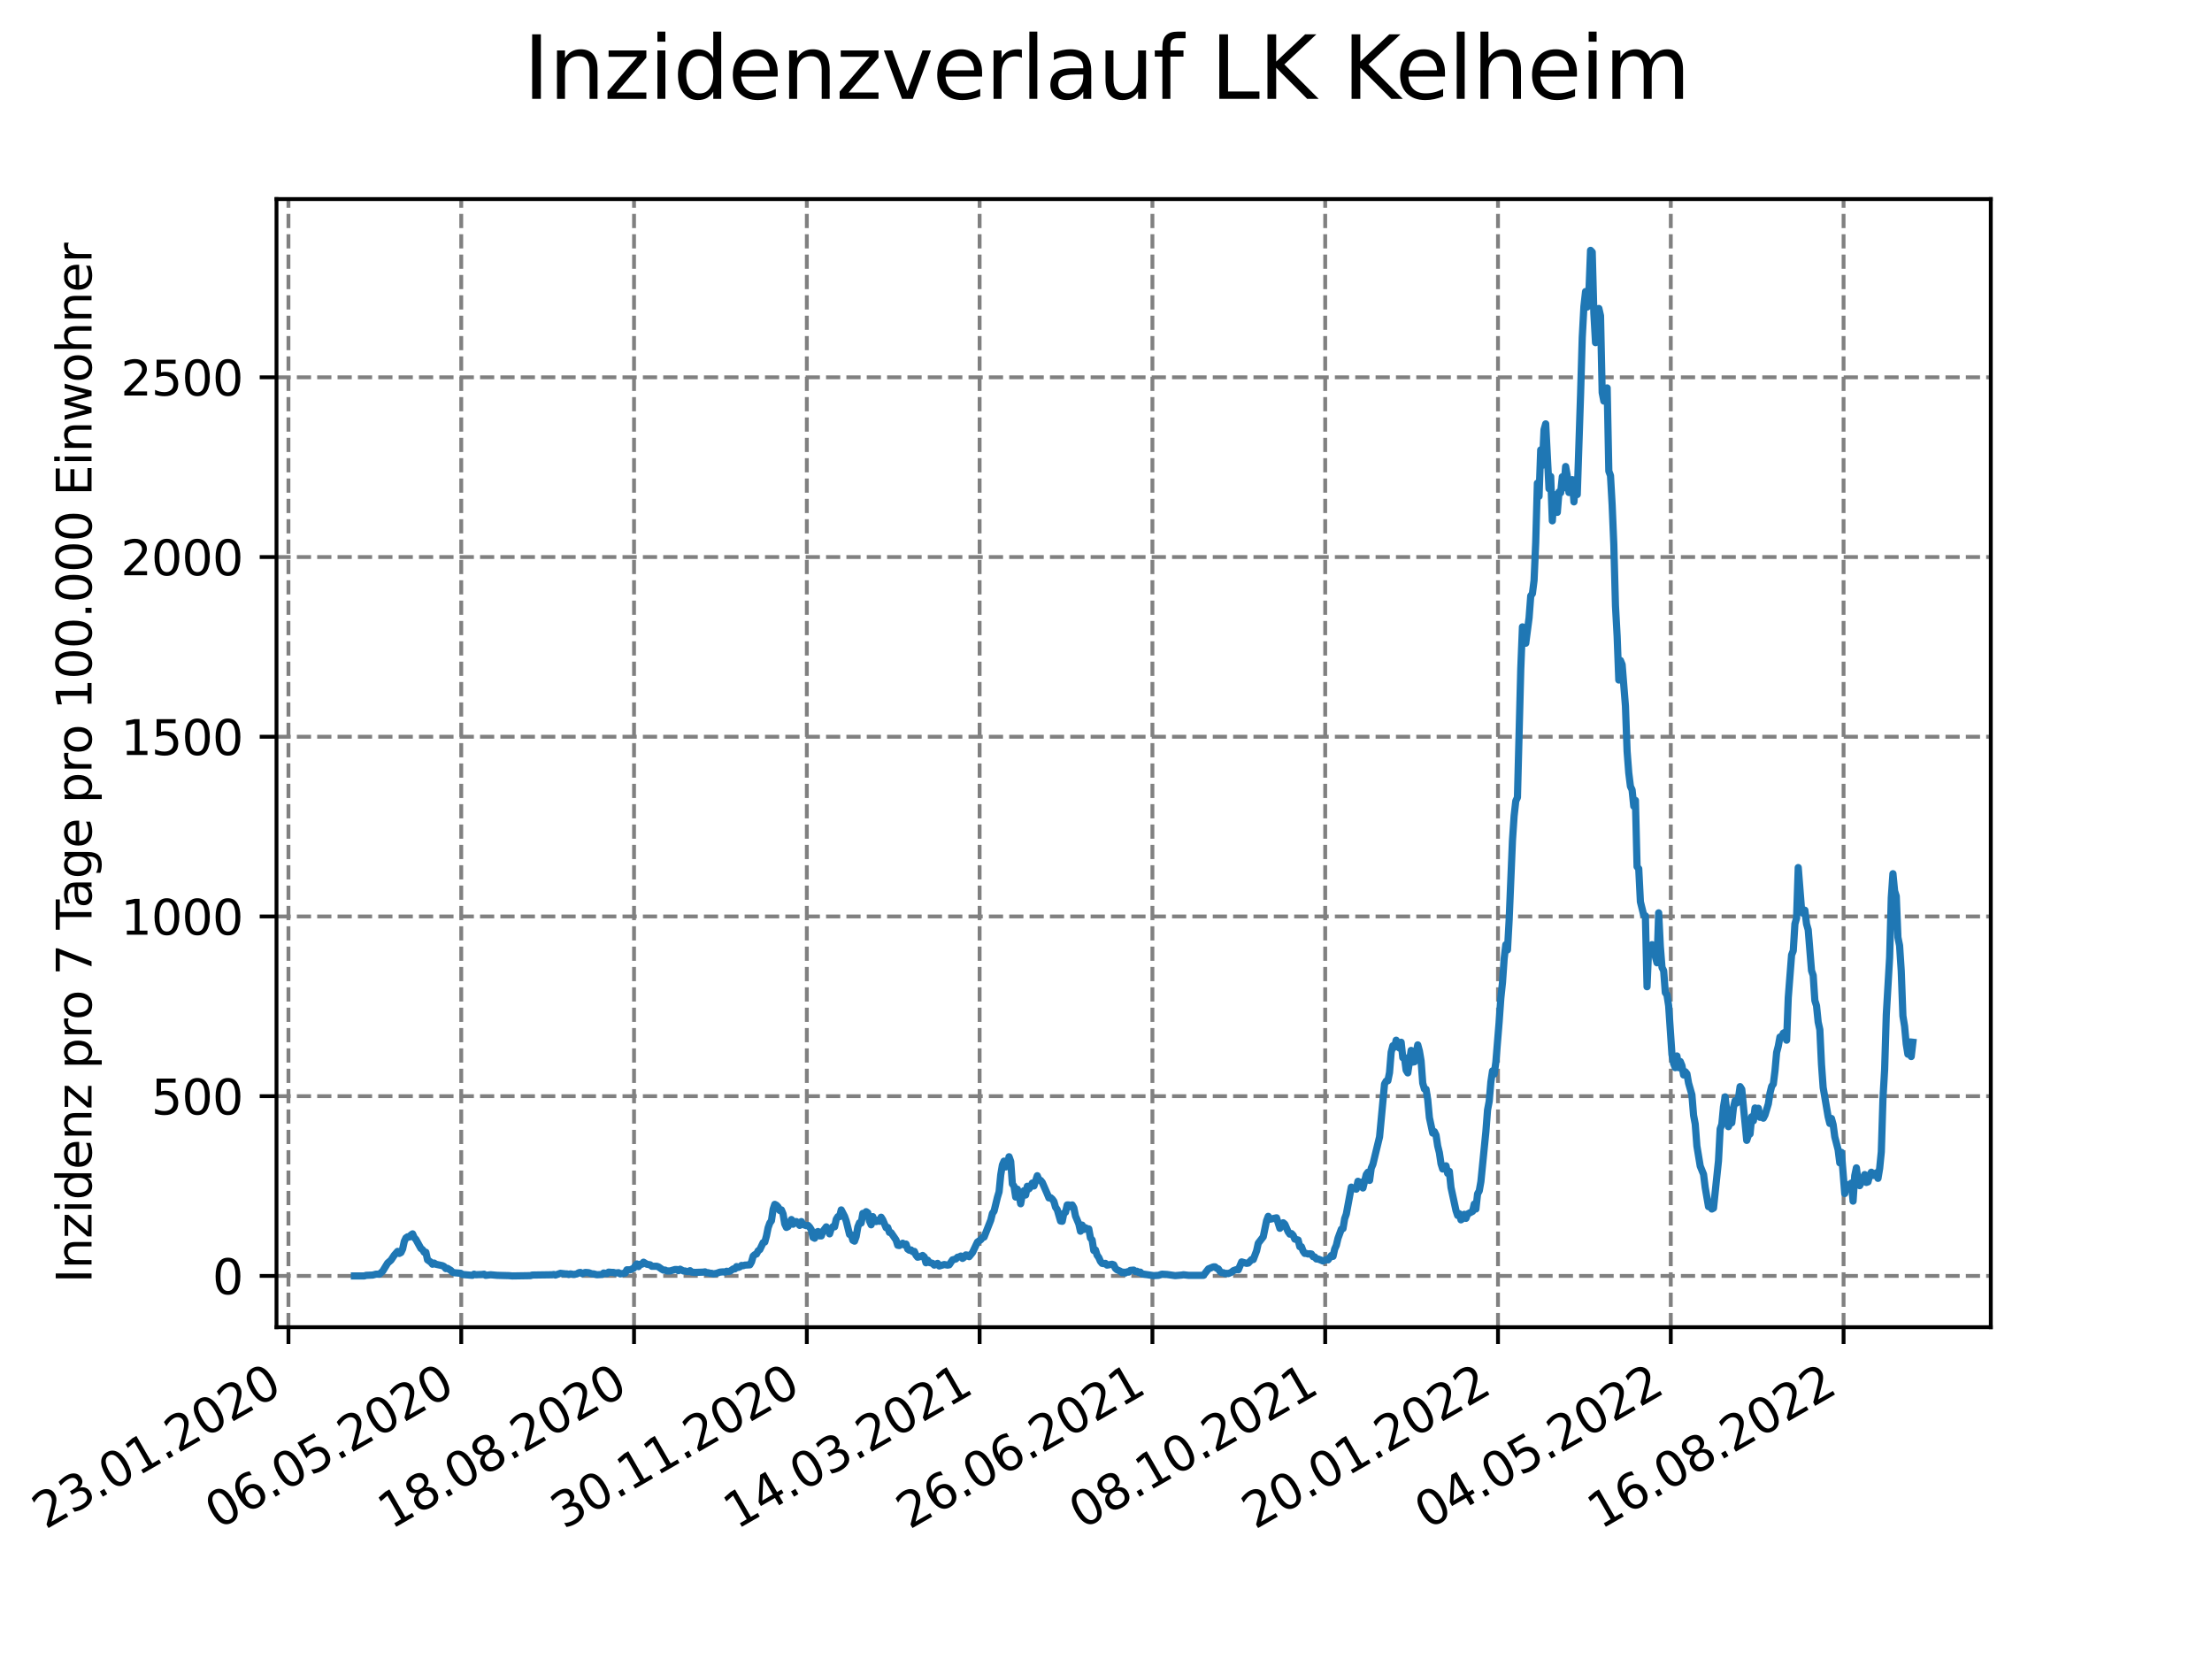 <?xml version="1.0" encoding="utf-8" standalone="no"?>
<!DOCTYPE svg PUBLIC "-//W3C//DTD SVG 1.1//EN"
  "http://www.w3.org/Graphics/SVG/1.1/DTD/svg11.dtd">
<svg xmlns:xlink="http://www.w3.org/1999/xlink" width="460.8pt" height="345.6pt" viewBox="0 0 460.8 345.6" xmlns="http://www.w3.org/2000/svg" version="1.1">
 <defs>
  <style type="text/css">*{stroke-linejoin: round; stroke-linecap: butt}</style>
 </defs>
 <g id="figure_1">
  <g id="patch_1">
   <path d="M 0 345.6 
L 460.8 345.6 
L 460.8 0 
L 0 0 
z
" style="fill: #ffffff"/>
  </g>
  <g id="axes_1">
   <g id="patch_2">
    <path d="M 57.6 276.48 
L 414.72 276.48 
L 414.72 41.472 
L 57.6 41.472 
z
" style="fill: #ffffff"/>
   </g>
   <g id="matplotlib.axis_1">
    <g id="xtick_1">
     <g id="line2d_1">
      <path d="M 60.089 276.48 
L 60.089 41.472 
" clip-path="url(#pb7ac7e298d)" style="fill: none; stroke-dasharray: 2.96,1.28; stroke-dashoffset: 0; stroke: #808080; stroke-width: 0.8"/>
     </g>
     <g id="line2d_2">
      <defs>
       <path id="mda056c9817" d="M 0 0 
L 0 3.5 
" style="stroke: #000000; stroke-width: 0.8"/>
      </defs>
      <g>
       <use xlink:href="#mda056c9817" x="60.089" y="276.48" style="stroke: #000000; stroke-width: 0.8"/>
      </g>
     </g>
     <g id="text_1">
      <!-- 23.01.2020 -->
      <g transform="translate(9.464 318.689) rotate(-30) scale(0.1 -0.1)">
       <defs>
        <path id="DejaVuSans-32" d="M 1228 531 
L 3431 531 
L 3431 0 
L 469 0 
L 469 531 
Q 828 903 1448 1529 
Q 2069 2156 2228 2338 
Q 2531 2678 2651 2914 
Q 2772 3150 2772 3378 
Q 2772 3750 2511 3984 
Q 2250 4219 1831 4219 
Q 1534 4219 1204 4116 
Q 875 4013 500 3803 
L 500 4441 
Q 881 4594 1212 4672 
Q 1544 4750 1819 4750 
Q 2544 4750 2975 4387 
Q 3406 4025 3406 3419 
Q 3406 3131 3298 2873 
Q 3191 2616 2906 2266 
Q 2828 2175 2409 1742 
Q 1991 1309 1228 531 
z
" transform="scale(0.016)"/>
        <path id="DejaVuSans-33" d="M 2597 2516 
Q 3050 2419 3304 2112 
Q 3559 1806 3559 1356 
Q 3559 666 3084 287 
Q 2609 -91 1734 -91 
Q 1441 -91 1130 -33 
Q 819 25 488 141 
L 488 750 
Q 750 597 1062 519 
Q 1375 441 1716 441 
Q 2309 441 2620 675 
Q 2931 909 2931 1356 
Q 2931 1769 2642 2001 
Q 2353 2234 1838 2234 
L 1294 2234 
L 1294 2753 
L 1863 2753 
Q 2328 2753 2575 2939 
Q 2822 3125 2822 3475 
Q 2822 3834 2567 4026 
Q 2313 4219 1838 4219 
Q 1578 4219 1281 4162 
Q 984 4106 628 3988 
L 628 4550 
Q 988 4650 1302 4700 
Q 1616 4750 1894 4750 
Q 2613 4750 3031 4423 
Q 3450 4097 3450 3541 
Q 3450 3153 3228 2886 
Q 3006 2619 2597 2516 
z
" transform="scale(0.016)"/>
        <path id="DejaVuSans-2e" d="M 684 794 
L 1344 794 
L 1344 0 
L 684 0 
L 684 794 
z
" transform="scale(0.016)"/>
        <path id="DejaVuSans-30" d="M 2034 4250 
Q 1547 4250 1301 3770 
Q 1056 3291 1056 2328 
Q 1056 1369 1301 889 
Q 1547 409 2034 409 
Q 2525 409 2770 889 
Q 3016 1369 3016 2328 
Q 3016 3291 2770 3770 
Q 2525 4250 2034 4250 
z
M 2034 4750 
Q 2819 4750 3233 4129 
Q 3647 3509 3647 2328 
Q 3647 1150 3233 529 
Q 2819 -91 2034 -91 
Q 1250 -91 836 529 
Q 422 1150 422 2328 
Q 422 3509 836 4129 
Q 1250 4750 2034 4750 
z
" transform="scale(0.016)"/>
        <path id="DejaVuSans-31" d="M 794 531 
L 1825 531 
L 1825 4091 
L 703 3866 
L 703 4441 
L 1819 4666 
L 2450 4666 
L 2450 531 
L 3481 531 
L 3481 0 
L 794 0 
L 794 531 
z
" transform="scale(0.016)"/>
       </defs>
       <use xlink:href="#DejaVuSans-32"/>
       <use xlink:href="#DejaVuSans-33" x="63.623"/>
       <use xlink:href="#DejaVuSans-2e" x="127.246"/>
       <use xlink:href="#DejaVuSans-30" x="159.033"/>
       <use xlink:href="#DejaVuSans-31" x="222.656"/>
       <use xlink:href="#DejaVuSans-2e" x="286.279"/>
       <use xlink:href="#DejaVuSans-32" x="318.066"/>
       <use xlink:href="#DejaVuSans-30" x="381.689"/>
       <use xlink:href="#DejaVuSans-32" x="445.312"/>
       <use xlink:href="#DejaVuSans-30" x="508.936"/>
      </g>
     </g>
    </g>
    <g id="xtick_2">
     <g id="line2d_3">
      <path d="M 96.085 276.48 
L 96.085 41.472 
" clip-path="url(#pb7ac7e298d)" style="fill: none; stroke-dasharray: 2.96,1.28; stroke-dashoffset: 0; stroke: #808080; stroke-width: 0.8"/>
     </g>
     <g id="line2d_4">
      <g>
       <use xlink:href="#mda056c9817" x="96.085" y="276.48" style="stroke: #000000; stroke-width: 0.8"/>
      </g>
     </g>
     <g id="text_2">
      <!-- 06.05.2020 -->
      <g transform="translate(45.46 318.689) rotate(-30) scale(0.1 -0.1)">
       <defs>
        <path id="DejaVuSans-36" d="M 2113 2584 
Q 1688 2584 1439 2293 
Q 1191 2003 1191 1497 
Q 1191 994 1439 701 
Q 1688 409 2113 409 
Q 2538 409 2786 701 
Q 3034 994 3034 1497 
Q 3034 2003 2786 2293 
Q 2538 2584 2113 2584 
z
M 3366 4563 
L 3366 3988 
Q 3128 4100 2886 4159 
Q 2644 4219 2406 4219 
Q 1781 4219 1451 3797 
Q 1122 3375 1075 2522 
Q 1259 2794 1537 2939 
Q 1816 3084 2150 3084 
Q 2853 3084 3261 2657 
Q 3669 2231 3669 1497 
Q 3669 778 3244 343 
Q 2819 -91 2113 -91 
Q 1303 -91 875 529 
Q 447 1150 447 2328 
Q 447 3434 972 4092 
Q 1497 4750 2381 4750 
Q 2619 4750 2861 4703 
Q 3103 4656 3366 4563 
z
" transform="scale(0.016)"/>
        <path id="DejaVuSans-35" d="M 691 4666 
L 3169 4666 
L 3169 4134 
L 1269 4134 
L 1269 2991 
Q 1406 3038 1543 3061 
Q 1681 3084 1819 3084 
Q 2600 3084 3056 2656 
Q 3513 2228 3513 1497 
Q 3513 744 3044 326 
Q 2575 -91 1722 -91 
Q 1428 -91 1123 -41 
Q 819 9 494 109 
L 494 744 
Q 775 591 1075 516 
Q 1375 441 1709 441 
Q 2250 441 2565 725 
Q 2881 1009 2881 1497 
Q 2881 1984 2565 2268 
Q 2250 2553 1709 2553 
Q 1456 2553 1204 2497 
Q 953 2441 691 2322 
L 691 4666 
z
" transform="scale(0.016)"/>
       </defs>
       <use xlink:href="#DejaVuSans-30"/>
       <use xlink:href="#DejaVuSans-36" x="63.623"/>
       <use xlink:href="#DejaVuSans-2e" x="127.246"/>
       <use xlink:href="#DejaVuSans-30" x="159.033"/>
       <use xlink:href="#DejaVuSans-35" x="222.656"/>
       <use xlink:href="#DejaVuSans-2e" x="286.279"/>
       <use xlink:href="#DejaVuSans-32" x="318.066"/>
       <use xlink:href="#DejaVuSans-30" x="381.689"/>
       <use xlink:href="#DejaVuSans-32" x="445.312"/>
       <use xlink:href="#DejaVuSans-30" x="508.936"/>
      </g>
     </g>
    </g>
    <g id="xtick_3">
     <g id="line2d_5">
      <path d="M 132.081 276.48 
L 132.081 41.472 
" clip-path="url(#pb7ac7e298d)" style="fill: none; stroke-dasharray: 2.96,1.28; stroke-dashoffset: 0; stroke: #808080; stroke-width: 0.8"/>
     </g>
     <g id="line2d_6">
      <g>
       <use xlink:href="#mda056c9817" x="132.081" y="276.48" style="stroke: #000000; stroke-width: 0.8"/>
      </g>
     </g>
     <g id="text_3">
      <!-- 18.08.2020 -->
      <g transform="translate(81.456 318.689) rotate(-30) scale(0.1 -0.1)">
       <defs>
        <path id="DejaVuSans-38" d="M 2034 2216 
Q 1584 2216 1326 1975 
Q 1069 1734 1069 1313 
Q 1069 891 1326 650 
Q 1584 409 2034 409 
Q 2484 409 2743 651 
Q 3003 894 3003 1313 
Q 3003 1734 2745 1975 
Q 2488 2216 2034 2216 
z
M 1403 2484 
Q 997 2584 770 2862 
Q 544 3141 544 3541 
Q 544 4100 942 4425 
Q 1341 4750 2034 4750 
Q 2731 4750 3128 4425 
Q 3525 4100 3525 3541 
Q 3525 3141 3298 2862 
Q 3072 2584 2669 2484 
Q 3125 2378 3379 2068 
Q 3634 1759 3634 1313 
Q 3634 634 3220 271 
Q 2806 -91 2034 -91 
Q 1263 -91 848 271 
Q 434 634 434 1313 
Q 434 1759 690 2068 
Q 947 2378 1403 2484 
z
M 1172 3481 
Q 1172 3119 1398 2916 
Q 1625 2713 2034 2713 
Q 2441 2713 2670 2916 
Q 2900 3119 2900 3481 
Q 2900 3844 2670 4047 
Q 2441 4250 2034 4250 
Q 1625 4250 1398 4047 
Q 1172 3844 1172 3481 
z
" transform="scale(0.016)"/>
       </defs>
       <use xlink:href="#DejaVuSans-31"/>
       <use xlink:href="#DejaVuSans-38" x="63.623"/>
       <use xlink:href="#DejaVuSans-2e" x="127.246"/>
       <use xlink:href="#DejaVuSans-30" x="159.033"/>
       <use xlink:href="#DejaVuSans-38" x="222.656"/>
       <use xlink:href="#DejaVuSans-2e" x="286.279"/>
       <use xlink:href="#DejaVuSans-32" x="318.066"/>
       <use xlink:href="#DejaVuSans-30" x="381.689"/>
       <use xlink:href="#DejaVuSans-32" x="445.312"/>
       <use xlink:href="#DejaVuSans-30" x="508.936"/>
      </g>
     </g>
    </g>
    <g id="xtick_4">
     <g id="line2d_7">
      <path d="M 168.077 276.48 
L 168.077 41.472 
" clip-path="url(#pb7ac7e298d)" style="fill: none; stroke-dasharray: 2.96,1.28; stroke-dashoffset: 0; stroke: #808080; stroke-width: 0.8"/>
     </g>
     <g id="line2d_8">
      <g>
       <use xlink:href="#mda056c9817" x="168.077" y="276.48" style="stroke: #000000; stroke-width: 0.8"/>
      </g>
     </g>
     <g id="text_4">
      <!-- 30.11.2020 -->
      <g transform="translate(117.451 318.689) rotate(-30) scale(0.1 -0.1)">
       <use xlink:href="#DejaVuSans-33"/>
       <use xlink:href="#DejaVuSans-30" x="63.623"/>
       <use xlink:href="#DejaVuSans-2e" x="127.246"/>
       <use xlink:href="#DejaVuSans-31" x="159.033"/>
       <use xlink:href="#DejaVuSans-31" x="222.656"/>
       <use xlink:href="#DejaVuSans-2e" x="286.279"/>
       <use xlink:href="#DejaVuSans-32" x="318.066"/>
       <use xlink:href="#DejaVuSans-30" x="381.689"/>
       <use xlink:href="#DejaVuSans-32" x="445.312"/>
       <use xlink:href="#DejaVuSans-30" x="508.936"/>
      </g>
     </g>
    </g>
    <g id="xtick_5">
     <g id="line2d_9">
      <path d="M 204.072 276.48 
L 204.072 41.472 
" clip-path="url(#pb7ac7e298d)" style="fill: none; stroke-dasharray: 2.96,1.28; stroke-dashoffset: 0; stroke: #808080; stroke-width: 0.8"/>
     </g>
     <g id="line2d_10">
      <g>
       <use xlink:href="#mda056c9817" x="204.072" y="276.48" style="stroke: #000000; stroke-width: 0.8"/>
      </g>
     </g>
     <g id="text_5">
      <!-- 14.03.2021 -->
      <g transform="translate(153.447 318.689) rotate(-30) scale(0.1 -0.1)">
       <defs>
        <path id="DejaVuSans-34" d="M 2419 4116 
L 825 1625 
L 2419 1625 
L 2419 4116 
z
M 2253 4666 
L 3047 4666 
L 3047 1625 
L 3713 1625 
L 3713 1100 
L 3047 1100 
L 3047 0 
L 2419 0 
L 2419 1100 
L 313 1100 
L 313 1709 
L 2253 4666 
z
" transform="scale(0.016)"/>
       </defs>
       <use xlink:href="#DejaVuSans-31"/>
       <use xlink:href="#DejaVuSans-34" x="63.623"/>
       <use xlink:href="#DejaVuSans-2e" x="127.246"/>
       <use xlink:href="#DejaVuSans-30" x="159.033"/>
       <use xlink:href="#DejaVuSans-33" x="222.656"/>
       <use xlink:href="#DejaVuSans-2e" x="286.279"/>
       <use xlink:href="#DejaVuSans-32" x="318.066"/>
       <use xlink:href="#DejaVuSans-30" x="381.689"/>
       <use xlink:href="#DejaVuSans-32" x="445.312"/>
       <use xlink:href="#DejaVuSans-31" x="508.936"/>
      </g>
     </g>
    </g>
    <g id="xtick_6">
     <g id="line2d_11">
      <path d="M 240.068 276.48 
L 240.068 41.472 
" clip-path="url(#pb7ac7e298d)" style="fill: none; stroke-dasharray: 2.96,1.28; stroke-dashoffset: 0; stroke: #808080; stroke-width: 0.8"/>
     </g>
     <g id="line2d_12">
      <g>
       <use xlink:href="#mda056c9817" x="240.068" y="276.48" style="stroke: #000000; stroke-width: 0.8"/>
      </g>
     </g>
     <g id="text_6">
      <!-- 26.06.2021 -->
      <g transform="translate(189.443 318.689) rotate(-30) scale(0.1 -0.1)">
       <use xlink:href="#DejaVuSans-32"/>
       <use xlink:href="#DejaVuSans-36" x="63.623"/>
       <use xlink:href="#DejaVuSans-2e" x="127.246"/>
       <use xlink:href="#DejaVuSans-30" x="159.033"/>
       <use xlink:href="#DejaVuSans-36" x="222.656"/>
       <use xlink:href="#DejaVuSans-2e" x="286.279"/>
       <use xlink:href="#DejaVuSans-32" x="318.066"/>
       <use xlink:href="#DejaVuSans-30" x="381.689"/>
       <use xlink:href="#DejaVuSans-32" x="445.312"/>
       <use xlink:href="#DejaVuSans-31" x="508.936"/>
      </g>
     </g>
    </g>
    <g id="xtick_7">
     <g id="line2d_13">
      <path d="M 276.064 276.48 
L 276.064 41.472 
" clip-path="url(#pb7ac7e298d)" style="fill: none; stroke-dasharray: 2.96,1.28; stroke-dashoffset: 0; stroke: #808080; stroke-width: 0.8"/>
     </g>
     <g id="line2d_14">
      <g>
       <use xlink:href="#mda056c9817" x="276.064" y="276.48" style="stroke: #000000; stroke-width: 0.8"/>
      </g>
     </g>
     <g id="text_7">
      <!-- 08.10.2021 -->
      <g transform="translate(225.439 318.689) rotate(-30) scale(0.1 -0.1)">
       <use xlink:href="#DejaVuSans-30"/>
       <use xlink:href="#DejaVuSans-38" x="63.623"/>
       <use xlink:href="#DejaVuSans-2e" x="127.246"/>
       <use xlink:href="#DejaVuSans-31" x="159.033"/>
       <use xlink:href="#DejaVuSans-30" x="222.656"/>
       <use xlink:href="#DejaVuSans-2e" x="286.279"/>
       <use xlink:href="#DejaVuSans-32" x="318.066"/>
       <use xlink:href="#DejaVuSans-30" x="381.689"/>
       <use xlink:href="#DejaVuSans-32" x="445.312"/>
       <use xlink:href="#DejaVuSans-31" x="508.936"/>
      </g>
     </g>
    </g>
    <g id="xtick_8">
     <g id="line2d_15">
      <path d="M 312.06 276.48 
L 312.06 41.472 
" clip-path="url(#pb7ac7e298d)" style="fill: none; stroke-dasharray: 2.96,1.28; stroke-dashoffset: 0; stroke: #808080; stroke-width: 0.8"/>
     </g>
     <g id="line2d_16">
      <g>
       <use xlink:href="#mda056c9817" x="312.06" y="276.48" style="stroke: #000000; stroke-width: 0.8"/>
      </g>
     </g>
     <g id="text_8">
      <!-- 20.01.2022 -->
      <g transform="translate(261.435 318.689) rotate(-30) scale(0.1 -0.1)">
       <use xlink:href="#DejaVuSans-32"/>
       <use xlink:href="#DejaVuSans-30" x="63.623"/>
       <use xlink:href="#DejaVuSans-2e" x="127.246"/>
       <use xlink:href="#DejaVuSans-30" x="159.033"/>
       <use xlink:href="#DejaVuSans-31" x="222.656"/>
       <use xlink:href="#DejaVuSans-2e" x="286.279"/>
       <use xlink:href="#DejaVuSans-32" x="318.066"/>
       <use xlink:href="#DejaVuSans-30" x="381.689"/>
       <use xlink:href="#DejaVuSans-32" x="445.312"/>
       <use xlink:href="#DejaVuSans-32" x="508.936"/>
      </g>
     </g>
    </g>
    <g id="xtick_9">
     <g id="line2d_17">
      <path d="M 348.056 276.48 
L 348.056 41.472 
" clip-path="url(#pb7ac7e298d)" style="fill: none; stroke-dasharray: 2.96,1.28; stroke-dashoffset: 0; stroke: #808080; stroke-width: 0.8"/>
     </g>
     <g id="line2d_18">
      <g>
       <use xlink:href="#mda056c9817" x="348.056" y="276.48" style="stroke: #000000; stroke-width: 0.8"/>
      </g>
     </g>
     <g id="text_9">
      <!-- 04.05.2022 -->
      <g transform="translate(297.43 318.689) rotate(-30) scale(0.1 -0.1)">
       <use xlink:href="#DejaVuSans-30"/>
       <use xlink:href="#DejaVuSans-34" x="63.623"/>
       <use xlink:href="#DejaVuSans-2e" x="127.246"/>
       <use xlink:href="#DejaVuSans-30" x="159.033"/>
       <use xlink:href="#DejaVuSans-35" x="222.656"/>
       <use xlink:href="#DejaVuSans-2e" x="286.279"/>
       <use xlink:href="#DejaVuSans-32" x="318.066"/>
       <use xlink:href="#DejaVuSans-30" x="381.689"/>
       <use xlink:href="#DejaVuSans-32" x="445.312"/>
       <use xlink:href="#DejaVuSans-32" x="508.936"/>
      </g>
     </g>
    </g>
    <g id="xtick_10">
     <g id="line2d_19">
      <path d="M 384.051 276.48 
L 384.051 41.472 
" clip-path="url(#pb7ac7e298d)" style="fill: none; stroke-dasharray: 2.96,1.28; stroke-dashoffset: 0; stroke: #808080; stroke-width: 0.8"/>
     </g>
     <g id="line2d_20">
      <g>
       <use xlink:href="#mda056c9817" x="384.051" y="276.48" style="stroke: #000000; stroke-width: 0.8"/>
      </g>
     </g>
     <g id="text_10">
      <!-- 16.08.2022 -->
      <g transform="translate(333.426 318.689) rotate(-30) scale(0.1 -0.1)">
       <use xlink:href="#DejaVuSans-31"/>
       <use xlink:href="#DejaVuSans-36" x="63.623"/>
       <use xlink:href="#DejaVuSans-2e" x="127.246"/>
       <use xlink:href="#DejaVuSans-30" x="159.033"/>
       <use xlink:href="#DejaVuSans-38" x="222.656"/>
       <use xlink:href="#DejaVuSans-2e" x="286.279"/>
       <use xlink:href="#DejaVuSans-32" x="318.066"/>
       <use xlink:href="#DejaVuSans-30" x="381.689"/>
       <use xlink:href="#DejaVuSans-32" x="445.312"/>
       <use xlink:href="#DejaVuSans-32" x="508.936"/>
      </g>
     </g>
    </g>
   </g>
   <g id="matplotlib.axis_2">
    <g id="ytick_1">
     <g id="line2d_21">
      <path d="M 57.6 265.798 
L 414.72 265.798 
" clip-path="url(#pb7ac7e298d)" style="fill: none; stroke-dasharray: 2.96,1.28; stroke-dashoffset: 0; stroke: #808080; stroke-width: 0.8"/>
     </g>
     <g id="line2d_22">
      <defs>
       <path id="md6ceea0d5f" d="M 0 0 
L -3.5 0 
" style="stroke: #000000; stroke-width: 0.8"/>
      </defs>
      <g>
       <use xlink:href="#md6ceea0d5f" x="57.6" y="265.798" style="stroke: #000000; stroke-width: 0.8"/>
      </g>
     </g>
     <g id="text_11">
      <!-- 0 -->
      <g transform="translate(44.237 269.597) scale(0.1 -0.1)">
       <use xlink:href="#DejaVuSans-30"/>
      </g>
     </g>
    </g>
    <g id="ytick_2">
     <g id="line2d_23">
      <path d="M 57.6 228.358 
L 414.72 228.358 
" clip-path="url(#pb7ac7e298d)" style="fill: none; stroke-dasharray: 2.96,1.28; stroke-dashoffset: 0; stroke: #808080; stroke-width: 0.8"/>
     </g>
     <g id="line2d_24">
      <g>
       <use xlink:href="#md6ceea0d5f" x="57.6" y="228.358" style="stroke: #000000; stroke-width: 0.8"/>
      </g>
     </g>
     <g id="text_12">
      <!-- 500 -->
      <g transform="translate(31.512 232.157) scale(0.1 -0.1)">
       <use xlink:href="#DejaVuSans-35"/>
       <use xlink:href="#DejaVuSans-30" x="63.623"/>
       <use xlink:href="#DejaVuSans-30" x="127.246"/>
      </g>
     </g>
    </g>
    <g id="ytick_3">
     <g id="line2d_25">
      <path d="M 57.6 190.917 
L 414.72 190.917 
" clip-path="url(#pb7ac7e298d)" style="fill: none; stroke-dasharray: 2.96,1.28; stroke-dashoffset: 0; stroke: #808080; stroke-width: 0.8"/>
     </g>
     <g id="line2d_26">
      <g>
       <use xlink:href="#md6ceea0d5f" x="57.6" y="190.917" style="stroke: #000000; stroke-width: 0.8"/>
      </g>
     </g>
     <g id="text_13">
      <!-- 1000 -->
      <g transform="translate(25.15 194.716) scale(0.1 -0.1)">
       <use xlink:href="#DejaVuSans-31"/>
       <use xlink:href="#DejaVuSans-30" x="63.623"/>
       <use xlink:href="#DejaVuSans-30" x="127.246"/>
       <use xlink:href="#DejaVuSans-30" x="190.869"/>
      </g>
     </g>
    </g>
    <g id="ytick_4">
     <g id="line2d_27">
      <path d="M 57.6 153.477 
L 414.72 153.477 
" clip-path="url(#pb7ac7e298d)" style="fill: none; stroke-dasharray: 2.96,1.28; stroke-dashoffset: 0; stroke: #808080; stroke-width: 0.8"/>
     </g>
     <g id="line2d_28">
      <g>
       <use xlink:href="#md6ceea0d5f" x="57.6" y="153.477" style="stroke: #000000; stroke-width: 0.8"/>
      </g>
     </g>
     <g id="text_14">
      <!-- 1500 -->
      <g transform="translate(25.15 157.276) scale(0.1 -0.1)">
       <use xlink:href="#DejaVuSans-31"/>
       <use xlink:href="#DejaVuSans-35" x="63.623"/>
       <use xlink:href="#DejaVuSans-30" x="127.246"/>
       <use xlink:href="#DejaVuSans-30" x="190.869"/>
      </g>
     </g>
    </g>
    <g id="ytick_5">
     <g id="line2d_29">
      <path d="M 57.6 116.037 
L 414.72 116.037 
" clip-path="url(#pb7ac7e298d)" style="fill: none; stroke-dasharray: 2.96,1.28; stroke-dashoffset: 0; stroke: #808080; stroke-width: 0.8"/>
     </g>
     <g id="line2d_30">
      <g>
       <use xlink:href="#md6ceea0d5f" x="57.6" y="116.037" style="stroke: #000000; stroke-width: 0.8"/>
      </g>
     </g>
     <g id="text_15">
      <!-- 2000 -->
      <g transform="translate(25.15 119.836) scale(0.1 -0.1)">
       <use xlink:href="#DejaVuSans-32"/>
       <use xlink:href="#DejaVuSans-30" x="63.623"/>
       <use xlink:href="#DejaVuSans-30" x="127.246"/>
       <use xlink:href="#DejaVuSans-30" x="190.869"/>
      </g>
     </g>
    </g>
    <g id="ytick_6">
     <g id="line2d_31">
      <path d="M 57.6 78.596 
L 414.72 78.596 
" clip-path="url(#pb7ac7e298d)" style="fill: none; stroke-dasharray: 2.96,1.28; stroke-dashoffset: 0; stroke: #808080; stroke-width: 0.8"/>
     </g>
     <g id="line2d_32">
      <g>
       <use xlink:href="#md6ceea0d5f" x="57.6" y="78.596" style="stroke: #000000; stroke-width: 0.8"/>
      </g>
     </g>
     <g id="text_16">
      <!-- 2500 -->
      <g transform="translate(25.15 82.396) scale(0.1 -0.1)">
       <use xlink:href="#DejaVuSans-32"/>
       <use xlink:href="#DejaVuSans-35" x="63.623"/>
       <use xlink:href="#DejaVuSans-30" x="127.246"/>
       <use xlink:href="#DejaVuSans-30" x="190.869"/>
      </g>
     </g>
    </g>
    <g id="text_17">
     <!-- Inzidenz pro 7 Tage pro 100.000 Einwohner -->
     <g transform="translate(19.07 267.301) rotate(-90) scale(0.1 -0.1)">
      <defs>
       <path id="DejaVuSans-49" d="M 628 4666 
L 1259 4666 
L 1259 0 
L 628 0 
L 628 4666 
z
" transform="scale(0.016)"/>
       <path id="DejaVuSans-6e" d="M 3513 2113 
L 3513 0 
L 2938 0 
L 2938 2094 
Q 2938 2591 2744 2837 
Q 2550 3084 2163 3084 
Q 1697 3084 1428 2787 
Q 1159 2491 1159 1978 
L 1159 0 
L 581 0 
L 581 3500 
L 1159 3500 
L 1159 2956 
Q 1366 3272 1645 3428 
Q 1925 3584 2291 3584 
Q 2894 3584 3203 3211 
Q 3513 2838 3513 2113 
z
" transform="scale(0.016)"/>
       <path id="DejaVuSans-7a" d="M 353 3500 
L 3084 3500 
L 3084 2975 
L 922 459 
L 3084 459 
L 3084 0 
L 275 0 
L 275 525 
L 2438 3041 
L 353 3041 
L 353 3500 
z
" transform="scale(0.016)"/>
       <path id="DejaVuSans-69" d="M 603 3500 
L 1178 3500 
L 1178 0 
L 603 0 
L 603 3500 
z
M 603 4863 
L 1178 4863 
L 1178 4134 
L 603 4134 
L 603 4863 
z
" transform="scale(0.016)"/>
       <path id="DejaVuSans-64" d="M 2906 2969 
L 2906 4863 
L 3481 4863 
L 3481 0 
L 2906 0 
L 2906 525 
Q 2725 213 2448 61 
Q 2172 -91 1784 -91 
Q 1150 -91 751 415 
Q 353 922 353 1747 
Q 353 2572 751 3078 
Q 1150 3584 1784 3584 
Q 2172 3584 2448 3432 
Q 2725 3281 2906 2969 
z
M 947 1747 
Q 947 1113 1208 752 
Q 1469 391 1925 391 
Q 2381 391 2643 752 
Q 2906 1113 2906 1747 
Q 2906 2381 2643 2742 
Q 2381 3103 1925 3103 
Q 1469 3103 1208 2742 
Q 947 2381 947 1747 
z
" transform="scale(0.016)"/>
       <path id="DejaVuSans-65" d="M 3597 1894 
L 3597 1613 
L 953 1613 
Q 991 1019 1311 708 
Q 1631 397 2203 397 
Q 2534 397 2845 478 
Q 3156 559 3463 722 
L 3463 178 
Q 3153 47 2828 -22 
Q 2503 -91 2169 -91 
Q 1331 -91 842 396 
Q 353 884 353 1716 
Q 353 2575 817 3079 
Q 1281 3584 2069 3584 
Q 2775 3584 3186 3129 
Q 3597 2675 3597 1894 
z
M 3022 2063 
Q 3016 2534 2758 2815 
Q 2500 3097 2075 3097 
Q 1594 3097 1305 2825 
Q 1016 2553 972 2059 
L 3022 2063 
z
" transform="scale(0.016)"/>
       <path id="DejaVuSans-20" transform="scale(0.016)"/>
       <path id="DejaVuSans-70" d="M 1159 525 
L 1159 -1331 
L 581 -1331 
L 581 3500 
L 1159 3500 
L 1159 2969 
Q 1341 3281 1617 3432 
Q 1894 3584 2278 3584 
Q 2916 3584 3314 3078 
Q 3713 2572 3713 1747 
Q 3713 922 3314 415 
Q 2916 -91 2278 -91 
Q 1894 -91 1617 61 
Q 1341 213 1159 525 
z
M 3116 1747 
Q 3116 2381 2855 2742 
Q 2594 3103 2138 3103 
Q 1681 3103 1420 2742 
Q 1159 2381 1159 1747 
Q 1159 1113 1420 752 
Q 1681 391 2138 391 
Q 2594 391 2855 752 
Q 3116 1113 3116 1747 
z
" transform="scale(0.016)"/>
       <path id="DejaVuSans-72" d="M 2631 2963 
Q 2534 3019 2420 3045 
Q 2306 3072 2169 3072 
Q 1681 3072 1420 2755 
Q 1159 2438 1159 1844 
L 1159 0 
L 581 0 
L 581 3500 
L 1159 3500 
L 1159 2956 
Q 1341 3275 1631 3429 
Q 1922 3584 2338 3584 
Q 2397 3584 2469 3576 
Q 2541 3569 2628 3553 
L 2631 2963 
z
" transform="scale(0.016)"/>
       <path id="DejaVuSans-6f" d="M 1959 3097 
Q 1497 3097 1228 2736 
Q 959 2375 959 1747 
Q 959 1119 1226 758 
Q 1494 397 1959 397 
Q 2419 397 2687 759 
Q 2956 1122 2956 1747 
Q 2956 2369 2687 2733 
Q 2419 3097 1959 3097 
z
M 1959 3584 
Q 2709 3584 3137 3096 
Q 3566 2609 3566 1747 
Q 3566 888 3137 398 
Q 2709 -91 1959 -91 
Q 1206 -91 779 398 
Q 353 888 353 1747 
Q 353 2609 779 3096 
Q 1206 3584 1959 3584 
z
" transform="scale(0.016)"/>
       <path id="DejaVuSans-37" d="M 525 4666 
L 3525 4666 
L 3525 4397 
L 1831 0 
L 1172 0 
L 2766 4134 
L 525 4134 
L 525 4666 
z
" transform="scale(0.016)"/>
       <path id="DejaVuSans-54" d="M -19 4666 
L 3928 4666 
L 3928 4134 
L 2272 4134 
L 2272 0 
L 1638 0 
L 1638 4134 
L -19 4134 
L -19 4666 
z
" transform="scale(0.016)"/>
       <path id="DejaVuSans-61" d="M 2194 1759 
Q 1497 1759 1228 1600 
Q 959 1441 959 1056 
Q 959 750 1161 570 
Q 1363 391 1709 391 
Q 2188 391 2477 730 
Q 2766 1069 2766 1631 
L 2766 1759 
L 2194 1759 
z
M 3341 1997 
L 3341 0 
L 2766 0 
L 2766 531 
Q 2569 213 2275 61 
Q 1981 -91 1556 -91 
Q 1019 -91 701 211 
Q 384 513 384 1019 
Q 384 1609 779 1909 
Q 1175 2209 1959 2209 
L 2766 2209 
L 2766 2266 
Q 2766 2663 2505 2880 
Q 2244 3097 1772 3097 
Q 1472 3097 1187 3025 
Q 903 2953 641 2809 
L 641 3341 
Q 956 3463 1253 3523 
Q 1550 3584 1831 3584 
Q 2591 3584 2966 3190 
Q 3341 2797 3341 1997 
z
" transform="scale(0.016)"/>
       <path id="DejaVuSans-67" d="M 2906 1791 
Q 2906 2416 2648 2759 
Q 2391 3103 1925 3103 
Q 1463 3103 1205 2759 
Q 947 2416 947 1791 
Q 947 1169 1205 825 
Q 1463 481 1925 481 
Q 2391 481 2648 825 
Q 2906 1169 2906 1791 
z
M 3481 434 
Q 3481 -459 3084 -895 
Q 2688 -1331 1869 -1331 
Q 1566 -1331 1297 -1286 
Q 1028 -1241 775 -1147 
L 775 -588 
Q 1028 -725 1275 -790 
Q 1522 -856 1778 -856 
Q 2344 -856 2625 -561 
Q 2906 -266 2906 331 
L 2906 616 
Q 2728 306 2450 153 
Q 2172 0 1784 0 
Q 1141 0 747 490 
Q 353 981 353 1791 
Q 353 2603 747 3093 
Q 1141 3584 1784 3584 
Q 2172 3584 2450 3431 
Q 2728 3278 2906 2969 
L 2906 3500 
L 3481 3500 
L 3481 434 
z
" transform="scale(0.016)"/>
       <path id="DejaVuSans-45" d="M 628 4666 
L 3578 4666 
L 3578 4134 
L 1259 4134 
L 1259 2753 
L 3481 2753 
L 3481 2222 
L 1259 2222 
L 1259 531 
L 3634 531 
L 3634 0 
L 628 0 
L 628 4666 
z
" transform="scale(0.016)"/>
       <path id="DejaVuSans-77" d="M 269 3500 
L 844 3500 
L 1563 769 
L 2278 3500 
L 2956 3500 
L 3675 769 
L 4391 3500 
L 4966 3500 
L 4050 0 
L 3372 0 
L 2619 2869 
L 1863 0 
L 1184 0 
L 269 3500 
z
" transform="scale(0.016)"/>
       <path id="DejaVuSans-68" d="M 3513 2113 
L 3513 0 
L 2938 0 
L 2938 2094 
Q 2938 2591 2744 2837 
Q 2550 3084 2163 3084 
Q 1697 3084 1428 2787 
Q 1159 2491 1159 1978 
L 1159 0 
L 581 0 
L 581 4863 
L 1159 4863 
L 1159 2956 
Q 1366 3272 1645 3428 
Q 1925 3584 2291 3584 
Q 2894 3584 3203 3211 
Q 3513 2838 3513 2113 
z
" transform="scale(0.016)"/>
      </defs>
      <use xlink:href="#DejaVuSans-49"/>
      <use xlink:href="#DejaVuSans-6e" x="29.492"/>
      <use xlink:href="#DejaVuSans-7a" x="92.871"/>
      <use xlink:href="#DejaVuSans-69" x="145.361"/>
      <use xlink:href="#DejaVuSans-64" x="173.145"/>
      <use xlink:href="#DejaVuSans-65" x="236.621"/>
      <use xlink:href="#DejaVuSans-6e" x="298.145"/>
      <use xlink:href="#DejaVuSans-7a" x="361.523"/>
      <use xlink:href="#DejaVuSans-20" x="414.014"/>
      <use xlink:href="#DejaVuSans-70" x="445.801"/>
      <use xlink:href="#DejaVuSans-72" x="509.277"/>
      <use xlink:href="#DejaVuSans-6f" x="548.141"/>
      <use xlink:href="#DejaVuSans-20" x="609.322"/>
      <use xlink:href="#DejaVuSans-37" x="641.109"/>
      <use xlink:href="#DejaVuSans-20" x="704.732"/>
      <use xlink:href="#DejaVuSans-54" x="736.52"/>
      <use xlink:href="#DejaVuSans-61" x="781.104"/>
      <use xlink:href="#DejaVuSans-67" x="842.383"/>
      <use xlink:href="#DejaVuSans-65" x="905.859"/>
      <use xlink:href="#DejaVuSans-20" x="967.383"/>
      <use xlink:href="#DejaVuSans-70" x="999.17"/>
      <use xlink:href="#DejaVuSans-72" x="1062.646"/>
      <use xlink:href="#DejaVuSans-6f" x="1101.51"/>
      <use xlink:href="#DejaVuSans-20" x="1162.691"/>
      <use xlink:href="#DejaVuSans-31" x="1194.479"/>
      <use xlink:href="#DejaVuSans-30" x="1258.102"/>
      <use xlink:href="#DejaVuSans-30" x="1321.725"/>
      <use xlink:href="#DejaVuSans-2e" x="1385.348"/>
      <use xlink:href="#DejaVuSans-30" x="1417.135"/>
      <use xlink:href="#DejaVuSans-30" x="1480.758"/>
      <use xlink:href="#DejaVuSans-30" x="1544.381"/>
      <use xlink:href="#DejaVuSans-20" x="1608.004"/>
      <use xlink:href="#DejaVuSans-45" x="1639.791"/>
      <use xlink:href="#DejaVuSans-69" x="1702.975"/>
      <use xlink:href="#DejaVuSans-6e" x="1730.758"/>
      <use xlink:href="#DejaVuSans-77" x="1794.137"/>
      <use xlink:href="#DejaVuSans-6f" x="1875.924"/>
      <use xlink:href="#DejaVuSans-68" x="1937.105"/>
      <use xlink:href="#DejaVuSans-6e" x="2000.484"/>
      <use xlink:href="#DejaVuSans-65" x="2063.863"/>
      <use xlink:href="#DejaVuSans-72" x="2125.387"/>
     </g>
    </g>
   </g>
   <g id="line2d_33">
    <path d="M 73.833 265.798 
L 75.909 265.798 
L 76.256 265.676 
L 77.64 265.615 
L 78.332 265.433 
L 79.024 265.433 
L 79.717 264.824 
L 80.755 263.12 
L 81.447 262.512 
L 82.139 261.477 
L 82.832 260.686 
L 83.178 261.112 
L 83.524 260.93 
L 83.87 260.2 
L 84.216 258.618 
L 84.562 257.887 
L 84.908 257.644 
L 85.254 257.705 
L 85.601 257.279 
L 85.947 257.035 
L 86.293 257.826 
L 86.639 258.192 
L 87.677 260.078 
L 88.023 260.321 
L 88.369 260.869 
L 88.716 260.869 
L 89.062 262.451 
L 89.754 262.938 
L 90.1 263.364 
L 90.446 263.12 
L 90.792 263.364 
L 92.177 263.668 
L 92.523 263.851 
L 92.869 264.277 
L 93.215 264.216 
L 93.907 264.642 
L 94.253 265.007 
L 94.6 265.128 
L 95.292 265.189 
L 95.984 265.25 
L 96.33 265.494 
L 97.022 265.554 
L 97.715 265.615 
L 98.407 265.676 
L 98.753 265.433 
L 99.099 265.554 
L 100.483 265.494 
L 100.83 265.433 
L 101.176 265.676 
L 102.214 265.554 
L 102.906 265.615 
L 103.598 265.676 
L 106.021 265.737 
L 106.714 265.798 
L 110.521 265.737 
L 110.867 265.615 
L 115.02 265.554 
L 115.366 265.494 
L 115.712 265.615 
L 116.751 265.25 
L 117.789 265.372 
L 118.135 265.372 
L 118.481 265.494 
L 118.827 265.372 
L 119.52 265.494 
L 120.212 265.372 
L 120.558 265.128 
L 120.904 265.068 
L 121.25 265.311 
L 121.943 265.068 
L 122.635 265.128 
L 123.327 265.372 
L 123.673 265.372 
L 124.365 265.554 
L 125.404 265.494 
L 125.75 265.189 
L 126.442 265.311 
L 126.788 265.007 
L 127.48 265.068 
L 127.826 265.068 
L 128.173 265.189 
L 128.865 265.128 
L 129.211 265.372 
L 130.249 265.189 
L 130.595 264.52 
L 131.288 264.52 
L 131.98 264.216 
L 132.672 263.303 
L 133.018 263.851 
L 133.364 263.364 
L 133.71 263.364 
L 134.056 262.938 
L 134.749 263.364 
L 135.441 263.486 
L 135.787 263.79 
L 136.825 263.79 
L 137.172 263.911 
L 137.864 264.398 
L 138.21 264.581 
L 138.556 264.581 
L 138.902 264.763 
L 139.594 264.763 
L 140.633 264.459 
L 140.979 264.459 
L 141.325 264.703 
L 141.671 264.398 
L 142.363 264.763 
L 142.709 264.763 
L 143.055 264.885 
L 143.402 264.885 
L 143.748 264.703 
L 144.094 265.007 
L 144.786 265.068 
L 146.517 265.007 
L 146.863 264.946 
L 147.209 265.128 
L 147.555 265.128 
L 147.901 265.25 
L 148.247 265.25 
L 148.593 265.372 
L 149.285 265.25 
L 149.978 265.007 
L 150.67 264.946 
L 151.016 265.007 
L 151.362 264.824 
L 151.708 264.885 
L 152.054 264.824 
L 152.747 264.337 
L 153.093 264.337 
L 153.439 263.851 
L 153.785 264.033 
L 154.131 263.911 
L 154.477 263.607 
L 154.823 263.668 
L 155.169 263.546 
L 156.208 263.486 
L 156.554 262.877 
L 156.9 261.66 
L 157.246 261.356 
L 157.592 261.234 
L 157.938 260.565 
L 158.284 260.321 
L 158.977 258.861 
L 159.323 258.739 
L 159.669 257.461 
L 160.015 255.758 
L 160.361 254.784 
L 160.707 254.297 
L 161.053 251.924 
L 161.399 250.89 
L 161.746 251.072 
L 162.092 251.437 
L 162.438 252.167 
L 162.784 252.046 
L 163.13 252.898 
L 163.476 254.967 
L 163.822 255.697 
L 164.168 255.514 
L 164.861 254.054 
L 165.207 255.027 
L 165.553 254.48 
L 165.899 254.48 
L 166.591 255.271 
L 166.937 254.48 
L 167.283 255.088 
L 167.976 255.332 
L 168.322 255.271 
L 168.668 255.636 
L 169.014 256.184 
L 169.36 257.766 
L 169.706 257.948 
L 170.052 256.731 
L 170.398 256.549 
L 170.745 257.461 
L 171.091 257.461 
L 171.437 256.488 
L 172.129 255.575 
L 172.475 256.184 
L 172.821 257.035 
L 173.167 255.94 
L 173.513 255.514 
L 173.86 255.575 
L 174.206 253.993 
L 174.552 253.445 
L 174.898 253.445 
L 175.244 252.046 
L 175.936 253.384 
L 176.282 254.358 
L 176.975 257.157 
L 177.321 257.218 
L 177.667 258.374 
L 178.013 258.557 
L 178.359 257.583 
L 178.705 255.575 
L 179.051 254.723 
L 179.397 254.784 
L 179.743 252.776 
L 180.09 252.837 
L 180.436 252.411 
L 180.782 252.654 
L 181.128 254.358 
L 181.474 255.149 
L 181.82 253.445 
L 182.166 254.419 
L 182.512 254.48 
L 182.859 254.176 
L 183.205 254.419 
L 183.551 253.567 
L 183.897 254.115 
L 184.589 255.758 
L 184.935 255.697 
L 185.281 256.731 
L 185.627 256.792 
L 186.666 258.313 
L 187.012 259.409 
L 187.358 259.469 
L 188.05 258.983 
L 188.396 259.348 
L 188.742 259.165 
L 189.089 260.2 
L 189.435 260.443 
L 189.781 260.382 
L 190.127 260.747 
L 190.473 260.686 
L 190.819 261.477 
L 191.165 261.903 
L 191.857 261.721 
L 192.204 261.538 
L 192.55 261.843 
L 192.896 263.06 
L 193.242 262.512 
L 193.588 262.999 
L 194.28 263.181 
L 194.626 263.546 
L 195.319 263.181 
L 195.665 263.729 
L 196.703 263.425 
L 197.395 263.546 
L 197.741 263.486 
L 198.434 262.451 
L 199.126 262.269 
L 199.472 261.903 
L 199.818 261.843 
L 200.164 261.66 
L 200.51 262.147 
L 200.856 261.903 
L 201.203 261.417 
L 201.549 261.477 
L 201.895 261.782 
L 202.587 260.93 
L 203.625 258.739 
L 204.318 258.252 
L 204.664 257.826 
L 205.01 257.705 
L 206.394 254.176 
L 206.74 252.776 
L 207.086 252.289 
L 207.779 249.429 
L 208.125 248.273 
L 208.471 244.744 
L 208.817 242.675 
L 209.163 241.884 
L 209.509 243.101 
L 209.855 242.675 
L 210.201 240.971 
L 210.548 241.945 
L 210.894 246.63 
L 211.24 247.117 
L 211.586 249.368 
L 211.932 247.725 
L 212.278 248.882 
L 212.624 250.768 
L 212.97 248.882 
L 213.317 248.03 
L 213.663 248.942 
L 214.009 247.117 
L 214.355 247.665 
L 214.701 247.239 
L 215.047 246.448 
L 215.393 247.056 
L 216.085 244.926 
L 216.432 245.778 
L 216.778 245.9 
L 217.124 246.326 
L 218.162 248.699 
L 218.508 249.551 
L 218.854 249.49 
L 219.2 249.794 
L 219.547 250.281 
L 219.893 251.498 
L 220.239 251.985 
L 220.931 254.358 
L 221.277 254.419 
L 221.623 252.715 
L 221.969 252.533 
L 222.315 251.011 
L 222.662 251.011 
L 223.008 251.376 
L 223.354 251.011 
L 223.7 251.62 
L 224.046 253.324 
L 224.738 254.967 
L 225.084 256.488 
L 225.43 255.21 
L 225.777 256.123 
L 226.123 255.758 
L 226.469 256.001 
L 226.815 256.001 
L 227.161 257.887 
L 227.507 258.313 
L 227.853 260.504 
L 228.199 260.382 
L 228.546 261.477 
L 228.892 261.964 
L 229.238 262.755 
L 229.584 263.181 
L 229.93 263.242 
L 230.276 263.181 
L 230.622 263.546 
L 231.661 263.364 
L 232.007 263.486 
L 232.353 264.216 
L 232.699 264.52 
L 233.391 264.824 
L 233.737 265.128 
L 234.083 265.007 
L 234.429 265.189 
L 234.776 264.946 
L 235.122 265.007 
L 235.468 264.642 
L 236.16 264.581 
L 236.506 264.885 
L 236.852 264.824 
L 237.198 265.068 
L 237.544 265.007 
L 237.891 265.372 
L 240.313 265.737 
L 241.352 265.676 
L 242.044 265.433 
L 243.082 265.494 
L 244.813 265.737 
L 245.505 265.676 
L 246.197 265.615 
L 246.543 265.554 
L 247.582 265.676 
L 250.697 265.676 
L 251.735 264.337 
L 252.773 263.911 
L 253.12 263.911 
L 253.466 264.216 
L 253.812 264.337 
L 254.158 264.885 
L 254.504 265.128 
L 254.85 265.128 
L 255.196 265.311 
L 255.542 265.25 
L 255.888 265.311 
L 256.581 265.007 
L 256.927 264.703 
L 257.619 264.459 
L 257.965 264.52 
L 258.657 262.877 
L 259.696 263.181 
L 260.042 263.12 
L 260.734 262.39 
L 261.08 262.39 
L 261.772 260.565 
L 262.119 258.983 
L 263.157 257.644 
L 263.849 254.297 
L 264.195 253.384 
L 264.541 253.993 
L 265.926 253.689 
L 266.618 255.879 
L 267.31 254.723 
L 267.656 255.027 
L 268.349 256.609 
L 268.695 257.096 
L 269.041 256.975 
L 269.387 257.34 
L 269.733 258.131 
L 270.425 258.313 
L 270.771 259.713 
L 271.117 259.713 
L 271.464 260.626 
L 271.81 261.112 
L 272.156 261.112 
L 272.502 261.234 
L 272.848 261.173 
L 273.194 261.234 
L 273.54 261.782 
L 273.886 261.843 
L 274.232 262.269 
L 274.579 262.269 
L 275.617 262.694 
L 276.309 262.39 
L 276.655 262.451 
L 277.348 261.538 
L 277.694 261.721 
L 278.04 260.2 
L 278.386 259.409 
L 278.732 257.948 
L 279.424 256.062 
L 279.77 255.94 
L 280.116 253.871 
L 280.463 252.898 
L 281.501 247.299 
L 281.847 247.665 
L 282.193 247.604 
L 282.539 247.725 
L 282.885 246.082 
L 283.231 246.326 
L 283.578 246.265 
L 283.924 247.482 
L 284.616 244.683 
L 284.962 244.196 
L 285.308 245.9 
L 285.654 243.344 
L 286 242.553 
L 287.385 236.833 
L 288.423 225.82 
L 288.769 225.211 
L 289.115 225.15 
L 289.461 223.446 
L 289.808 219.187 
L 290.154 217.848 
L 290.5 218.152 
L 290.846 216.692 
L 291.538 218.335 
L 291.884 217.118 
L 292.23 220.343 
L 292.577 220.282 
L 292.923 222.96 
L 293.269 223.507 
L 293.961 218.822 
L 294.307 221.256 
L 294.653 221.195 
L 295.345 217.666 
L 295.692 218.943 
L 296.038 221.012 
L 296.384 225.637 
L 296.73 226.854 
L 297.076 226.915 
L 297.422 229.105 
L 297.768 232.817 
L 298.46 236.042 
L 298.807 235.738 
L 299.153 236.468 
L 299.499 238.72 
L 299.845 240.119 
L 300.191 242.431 
L 300.537 243.527 
L 300.883 243.405 
L 301.229 242.857 
L 301.575 244.44 
L 301.922 244.014 
L 302.268 247.36 
L 303.306 252.167 
L 303.652 253.202 
L 303.998 252.837 
L 304.344 254.115 
L 304.69 253.871 
L 305.037 252.959 
L 305.383 253.81 
L 305.729 252.898 
L 306.421 252.533 
L 306.767 252.35 
L 307.113 250.829 
L 307.459 251.863 
L 307.806 248.699 
L 308.152 248.091 
L 308.498 246.143 
L 309.536 235.738 
L 309.882 231.235 
L 310.228 229.41 
L 310.574 225.394 
L 310.921 223.081 
L 311.267 223.751 
L 311.613 221.256 
L 312.305 212.798 
L 312.651 207.93 
L 312.997 204.644 
L 313.343 199.715 
L 313.689 196.794 
L 314.036 197.889 
L 314.382 191.622 
L 315.074 175.071 
L 315.42 169.959 
L 315.766 166.856 
L 316.112 166.126 
L 316.804 139.352 
L 317.151 130.59 
L 317.497 131.381 
L 317.843 133.997 
L 318.535 128.703 
L 318.881 124.139 
L 319.227 123.653 
L 319.573 120.914 
L 319.919 113.004 
L 320.266 100.651 
L 320.612 103.39 
L 320.958 93.715 
L 321.304 96.94 
L 321.65 89.516 
L 321.996 88.299 
L 322.688 101.808 
L 323.035 99.252 
L 323.381 108.501 
L 323.727 103.025 
L 324.073 104.485 
L 324.419 106.736 
L 324.765 102.477 
L 325.111 102.66 
L 325.457 99.313 
L 325.803 101.625 
L 326.15 97.183 
L 326.496 99.191 
L 326.842 102.599 
L 327.188 102.112 
L 327.534 99.921 
L 327.88 104.546 
L 328.226 99.921 
L 328.572 103.025 
L 329.265 82.092 
L 329.611 70.287 
L 329.957 63.837 
L 330.303 60.734 
L 330.649 63.959 
L 330.995 61.038 
L 331.341 52.154 
L 331.687 52.519 
L 332.033 65.298 
L 332.38 71.383 
L 333.072 64.263 
L 333.418 65.785 
L 333.764 81.788 
L 334.11 83.553 
L 334.456 82.518 
L 334.802 80.814 
L 335.148 98.157 
L 335.495 99.069 
L 335.841 105.215 
L 336.187 113.43 
L 336.533 126.208 
L 336.879 132.537 
L 337.225 141.664 
L 337.571 137.587 
L 337.917 138.439 
L 338.61 147.08 
L 338.956 156.512 
L 339.302 161.014 
L 339.648 163.814 
L 339.994 164.544 
L 340.34 167.951 
L 340.686 166.734 
L 341.032 180.547 
L 341.379 180.973 
L 341.725 187.849 
L 342.417 190.648 
L 342.763 190.77 
L 343.109 205.557 
L 343.455 197.159 
L 343.801 197.95 
L 344.147 196.794 
L 344.494 198.376 
L 344.84 199.289 
L 345.186 200.567 
L 345.532 190.162 
L 345.878 197.159 
L 346.224 201.54 
L 346.57 202.21 
L 346.916 206.774 
L 347.262 207.26 
L 347.609 209.512 
L 348.301 219.674 
L 348.647 221.56 
L 348.993 222.412 
L 349.339 219.978 
L 349.685 222.412 
L 350.031 221.134 
L 350.377 221.986 
L 350.724 223.933 
L 351.07 223.264 
L 351.416 223.69 
L 351.762 225.637 
L 352.454 228.071 
L 352.8 232.33 
L 353.146 234.156 
L 353.493 238.72 
L 354.185 242.918 
L 354.877 244.622 
L 355.223 247.36 
L 355.915 251.376 
L 356.261 250.89 
L 356.608 251.863 
L 356.954 251.681 
L 357.646 245.109 
L 357.992 241.823 
L 358.338 235.19 
L 358.684 234.217 
L 359.03 230.566 
L 359.376 228.497 
L 360.069 234.704 
L 360.415 233.913 
L 360.761 233.913 
L 361.107 230.748 
L 361.453 229.288 
L 361.799 229.775 
L 362.145 228.801 
L 362.491 226.367 
L 362.838 226.915 
L 363.876 237.564 
L 364.222 236.468 
L 364.568 236.225 
L 364.914 232.635 
L 365.26 233.487 
L 365.606 230.809 
L 365.953 230.992 
L 366.299 230.87 
L 366.645 232.756 
L 366.991 232.209 
L 367.337 232.939 
L 367.683 232.27 
L 368.375 229.957 
L 368.722 227.706 
L 369.068 226.306 
L 369.414 225.82 
L 369.76 223.081 
L 370.106 219.248 
L 370.452 217.909 
L 370.798 216.023 
L 371.144 216.144 
L 371.49 215.232 
L 371.837 215.049 
L 372.183 216.692 
L 372.529 207.808 
L 373.221 198.924 
L 373.567 198.072 
L 373.913 192.474 
L 374.259 191.257 
L 374.605 180.73 
L 375.298 189.492 
L 375.644 190.283 
L 375.99 189.614 
L 376.336 192.474 
L 376.682 193.691 
L 377.374 202.21 
L 377.72 203.183 
L 378.067 208.416 
L 378.413 209.512 
L 378.759 212.919 
L 379.105 214.501 
L 379.451 221.743 
L 379.797 226.55 
L 380.835 232.635 
L 381.182 234.034 
L 381.528 233 
L 381.874 234.278 
L 382.22 236.833 
L 382.912 239.511 
L 383.258 242.249 
L 383.604 240.058 
L 384.297 248.638 
L 384.643 246.752 
L 384.989 247.421 
L 385.335 246.752 
L 385.681 246.448 
L 386.027 250.22 
L 386.373 244.926 
L 386.719 243.283 
L 387.066 245.961 
L 387.412 246.995 
L 388.104 245.596 
L 388.45 244.683 
L 388.796 246.326 
L 389.142 246.204 
L 389.488 244.805 
L 389.834 244.196 
L 390.181 244.865 
L 390.527 244.865 
L 390.873 244.318 
L 391.219 245.474 
L 391.565 243.405 
L 391.911 239.937 
L 392.257 228.801 
L 392.603 222.838 
L 392.949 211.398 
L 393.642 199.472 
L 393.988 186.997 
L 394.334 182.008 
L 394.68 185.598 
L 395.026 186.693 
L 395.372 195.273 
L 395.718 196.977 
L 396.064 202.271 
L 396.411 211.641 
L 396.757 213.771 
L 397.103 217.483 
L 397.449 219.613 
L 397.795 217.118 
L 398.141 220.1 
L 398.487 217.118 
L 398.487 217.118 
" clip-path="url(#pb7ac7e298d)" style="fill: none; stroke: #1f77b4; stroke-width: 1.5; stroke-linecap: square"/>
   </g>
   <g id="patch_3">
    <path d="M 57.6 276.48 
L 57.6 41.472 
" style="fill: none; stroke: #000000; stroke-width: 0.8; stroke-linejoin: miter; stroke-linecap: square"/>
   </g>
   <g id="patch_4">
    <path d="M 414.72 276.48 
L 414.72 41.472 
" style="fill: none; stroke: #000000; stroke-width: 0.8; stroke-linejoin: miter; stroke-linecap: square"/>
   </g>
   <g id="patch_5">
    <path d="M 57.6 276.48 
L 414.72 276.48 
" style="fill: none; stroke: #000000; stroke-width: 0.8; stroke-linejoin: miter; stroke-linecap: square"/>
   </g>
   <g id="patch_6">
    <path d="M 57.6 41.472 
L 414.72 41.472 
" style="fill: none; stroke: #000000; stroke-width: 0.8; stroke-linejoin: miter; stroke-linecap: square"/>
   </g>
  </g>
  <g id="text_18">
   <!-- Inzidenzverlauf LK Kelheim -->
   <g transform="translate(109.05 20.589) scale(0.18 -0.18)">
    <defs>
     <path id="DejaVuSans-76" d="M 191 3500 
L 800 3500 
L 1894 563 
L 2988 3500 
L 3597 3500 
L 2284 0 
L 1503 0 
L 191 3500 
z
" transform="scale(0.016)"/>
     <path id="DejaVuSans-6c" d="M 603 4863 
L 1178 4863 
L 1178 0 
L 603 0 
L 603 4863 
z
" transform="scale(0.016)"/>
     <path id="DejaVuSans-75" d="M 544 1381 
L 544 3500 
L 1119 3500 
L 1119 1403 
Q 1119 906 1312 657 
Q 1506 409 1894 409 
Q 2359 409 2629 706 
Q 2900 1003 2900 1516 
L 2900 3500 
L 3475 3500 
L 3475 0 
L 2900 0 
L 2900 538 
Q 2691 219 2414 64 
Q 2138 -91 1772 -91 
Q 1169 -91 856 284 
Q 544 659 544 1381 
z
M 1991 3584 
L 1991 3584 
z
" transform="scale(0.016)"/>
     <path id="DejaVuSans-66" d="M 2375 4863 
L 2375 4384 
L 1825 4384 
Q 1516 4384 1395 4259 
Q 1275 4134 1275 3809 
L 1275 3500 
L 2222 3500 
L 2222 3053 
L 1275 3053 
L 1275 0 
L 697 0 
L 697 3053 
L 147 3053 
L 147 3500 
L 697 3500 
L 697 3744 
Q 697 4328 969 4595 
Q 1241 4863 1831 4863 
L 2375 4863 
z
" transform="scale(0.016)"/>
     <path id="DejaVuSans-4c" d="M 628 4666 
L 1259 4666 
L 1259 531 
L 3531 531 
L 3531 0 
L 628 0 
L 628 4666 
z
" transform="scale(0.016)"/>
     <path id="DejaVuSans-4b" d="M 628 4666 
L 1259 4666 
L 1259 2694 
L 3353 4666 
L 4166 4666 
L 1850 2491 
L 4331 0 
L 3500 0 
L 1259 2247 
L 1259 0 
L 628 0 
L 628 4666 
z
" transform="scale(0.016)"/>
     <path id="DejaVuSans-6d" d="M 3328 2828 
Q 3544 3216 3844 3400 
Q 4144 3584 4550 3584 
Q 5097 3584 5394 3201 
Q 5691 2819 5691 2113 
L 5691 0 
L 5113 0 
L 5113 2094 
Q 5113 2597 4934 2840 
Q 4756 3084 4391 3084 
Q 3944 3084 3684 2787 
Q 3425 2491 3425 1978 
L 3425 0 
L 2847 0 
L 2847 2094 
Q 2847 2600 2669 2842 
Q 2491 3084 2119 3084 
Q 1678 3084 1418 2786 
Q 1159 2488 1159 1978 
L 1159 0 
L 581 0 
L 581 3500 
L 1159 3500 
L 1159 2956 
Q 1356 3278 1631 3431 
Q 1906 3584 2284 3584 
Q 2666 3584 2933 3390 
Q 3200 3197 3328 2828 
z
" transform="scale(0.016)"/>
    </defs>
    <use xlink:href="#DejaVuSans-49"/>
    <use xlink:href="#DejaVuSans-6e" x="29.492"/>
    <use xlink:href="#DejaVuSans-7a" x="92.871"/>
    <use xlink:href="#DejaVuSans-69" x="145.361"/>
    <use xlink:href="#DejaVuSans-64" x="173.145"/>
    <use xlink:href="#DejaVuSans-65" x="236.621"/>
    <use xlink:href="#DejaVuSans-6e" x="298.145"/>
    <use xlink:href="#DejaVuSans-7a" x="361.523"/>
    <use xlink:href="#DejaVuSans-76" x="414.014"/>
    <use xlink:href="#DejaVuSans-65" x="473.193"/>
    <use xlink:href="#DejaVuSans-72" x="534.717"/>
    <use xlink:href="#DejaVuSans-6c" x="575.83"/>
    <use xlink:href="#DejaVuSans-61" x="603.613"/>
    <use xlink:href="#DejaVuSans-75" x="664.893"/>
    <use xlink:href="#DejaVuSans-66" x="728.271"/>
    <use xlink:href="#DejaVuSans-20" x="763.477"/>
    <use xlink:href="#DejaVuSans-4c" x="795.264"/>
    <use xlink:href="#DejaVuSans-4b" x="850.977"/>
    <use xlink:href="#DejaVuSans-20" x="916.553"/>
    <use xlink:href="#DejaVuSans-4b" x="948.34"/>
    <use xlink:href="#DejaVuSans-65" x="1008.916"/>
    <use xlink:href="#DejaVuSans-6c" x="1070.439"/>
    <use xlink:href="#DejaVuSans-68" x="1098.223"/>
    <use xlink:href="#DejaVuSans-65" x="1161.602"/>
    <use xlink:href="#DejaVuSans-69" x="1223.125"/>
    <use xlink:href="#DejaVuSans-6d" x="1250.908"/>
   </g>
  </g>
 </g>
 <defs>
  <clipPath id="pb7ac7e298d">
   <rect x="57.6" y="41.472" width="357.12" height="235.008"/>
  </clipPath>
 </defs>
</svg>
